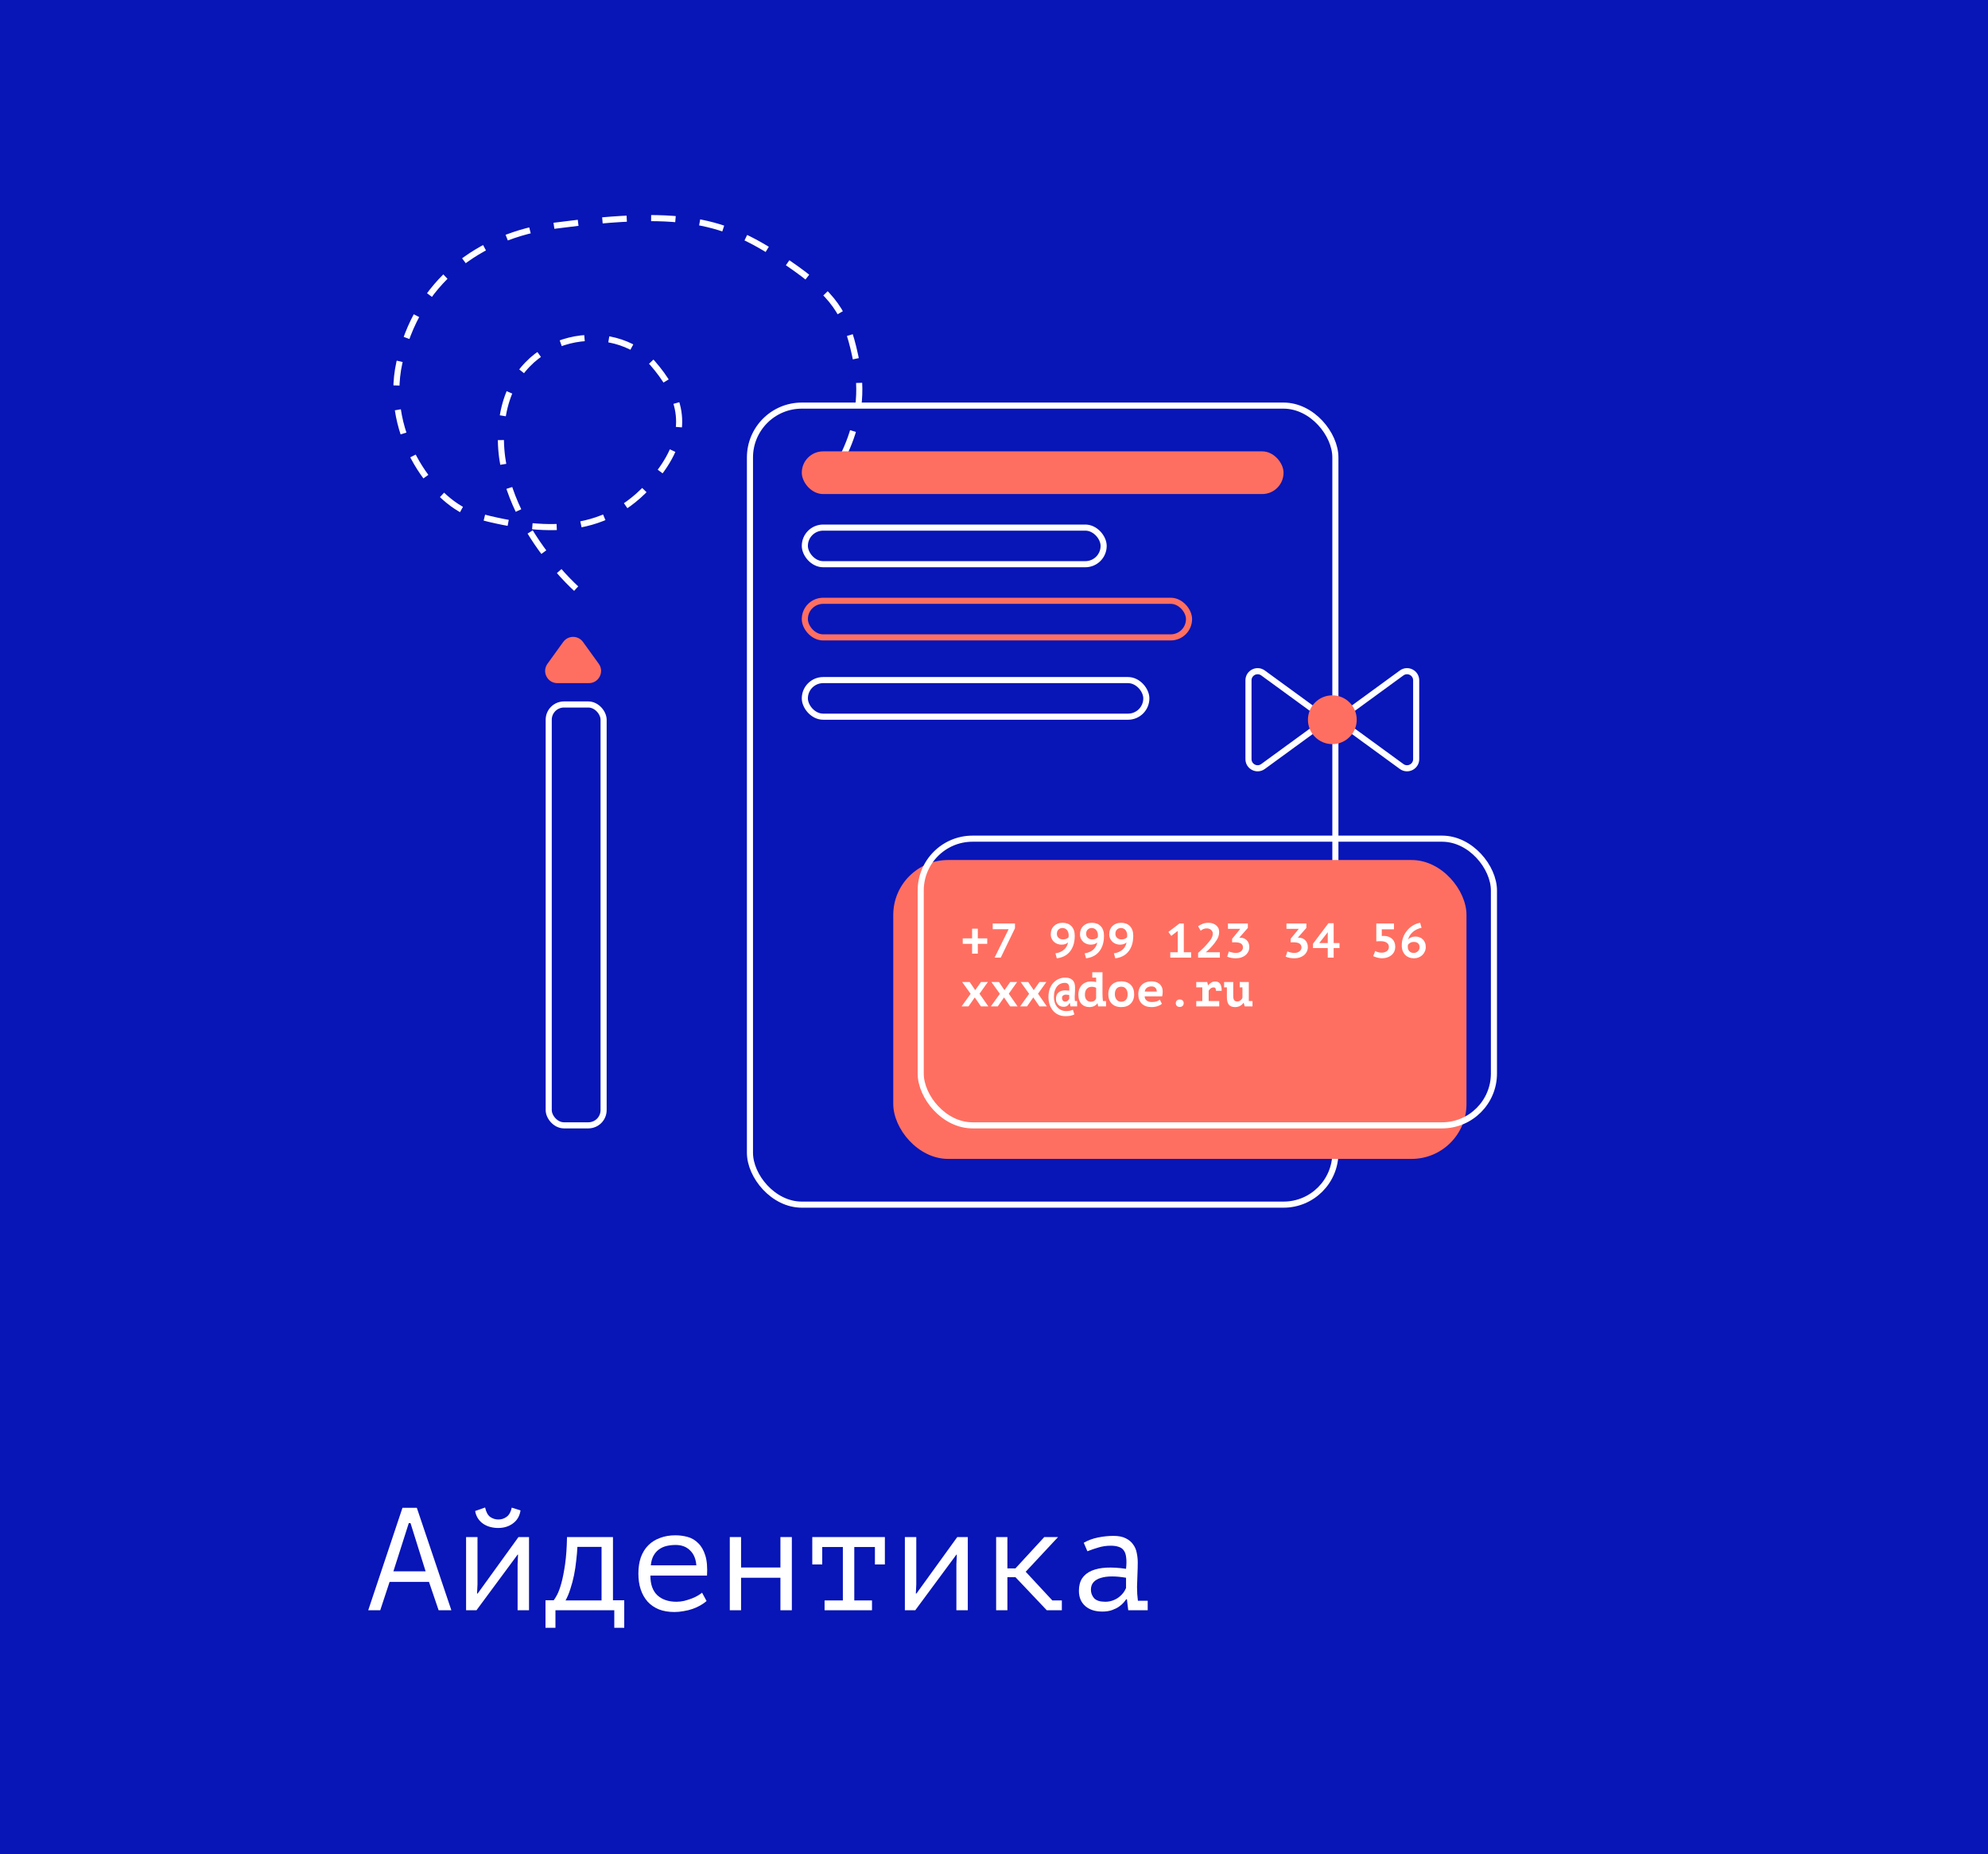 <svg width="326" height="304" viewBox="0 0 326 304" fill="none" xmlns="http://www.w3.org/2000/svg">
<rect width="326" height="304" fill="#0815B7"/>
<path d="M70.344 259.344H63.888L62.352 264H60.384L66 247.2H68.352L74.016 264H71.928L70.344 259.344ZM64.512 257.616H69.792L67.32 249.72H67.032L64.512 257.616Z" fill="white"/>
<path d="M84.878 256.464L84.95 254.88H84.878L78.134 264H76.43V252H78.302V259.752L78.23 261.264H78.326L85.022 252H86.75V264H84.878V256.464ZM79.55 247.152C79.71 247.888 79.982 248.4 80.366 248.688C80.766 248.976 81.222 249.12 81.734 249.12C82.246 249.12 82.702 248.968 83.102 248.664C83.502 248.36 83.774 247.864 83.918 247.176L85.358 247.632C85.214 248.56 84.798 249.272 84.11 249.768C83.438 250.264 82.63 250.512 81.686 250.512C81.254 250.512 80.822 250.456 80.39 250.344C79.974 250.232 79.598 250.064 79.262 249.84C78.926 249.616 78.638 249.328 78.398 248.976C78.158 248.624 77.998 248.208 77.918 247.728L79.55 247.152Z" fill="white"/>
<path d="M102.365 266.88H100.733V264H91.085V266.88H89.453V262.368H90.797C90.941 262.192 91.133 261.88 91.373 261.432C91.613 260.968 91.845 260.328 92.069 259.512C92.293 258.68 92.493 257.656 92.669 256.44C92.845 255.208 92.949 253.728 92.981 252H100.517V262.368H102.365V266.88ZM98.645 262.392V253.608H94.685C94.653 254.296 94.589 255.04 94.493 255.84C94.413 256.64 94.293 257.44 94.133 258.24C93.973 259.024 93.773 259.776 93.533 260.496C93.309 261.216 93.045 261.848 92.741 262.392H98.645Z" fill="white"/>
<path d="M115.868 262.488C115.58 262.744 115.236 262.984 114.836 263.208C114.452 263.432 114.028 263.624 113.564 263.784C113.1 263.944 112.612 264.064 112.1 264.144C111.604 264.24 111.1 264.288 110.588 264.288C109.628 264.288 108.78 264.144 108.044 263.856C107.308 263.552 106.692 263.128 106.196 262.584C105.7 262.024 105.324 261.36 105.068 260.592C104.812 259.824 104.684 258.96 104.684 258C104.684 256.992 104.82 256.096 105.092 255.312C105.38 254.528 105.788 253.872 106.316 253.344C106.844 252.816 107.484 252.416 108.236 252.144C108.988 251.856 109.828 251.712 110.756 251.712C111.428 251.712 112.092 251.8 112.748 251.976C113.404 252.152 113.98 252.488 114.476 252.984C114.988 253.464 115.38 254.136 115.652 255C115.924 255.848 116.02 256.952 115.94 258.312H106.652C106.652 259.752 107.036 260.832 107.804 261.552C108.588 262.256 109.628 262.608 110.924 262.608C111.356 262.608 111.78 262.56 112.196 262.464C112.628 262.352 113.036 262.224 113.42 262.08C113.804 261.936 114.14 261.776 114.428 261.6C114.732 261.424 114.964 261.264 115.124 261.12L115.868 262.488ZM110.804 253.296C110.276 253.296 109.772 253.352 109.292 253.464C108.828 253.576 108.412 253.768 108.044 254.04C107.692 254.296 107.396 254.64 107.156 255.072C106.932 255.488 106.788 256.008 106.724 256.632H114.188C114.108 255.576 113.764 254.76 113.156 254.184C112.564 253.592 111.78 253.296 110.804 253.296Z" fill="white"/>
<path d="M127.978 258.672H121.522V264H119.674V252H121.522V256.992H127.978V252H129.85V264H127.978V258.672Z" fill="white"/>
<path d="M133.201 252H145.105V256.488H143.473V253.632H140.089V262.392H142.993V264H135.217V262.392H138.217V253.632H134.833V256.488H133.201V252Z" fill="white"/>
<path d="M156.832 256.464L156.904 254.88H156.832L150.088 264H148.384V252H150.256V259.752L150.184 261.264H150.28L156.976 252H158.704V264H156.832V256.464Z" fill="white"/>
<path d="M166.518 258.576H165.198V264H163.35V252H165.198V257.136H166.518L171.246 252H173.502L168.198 257.688L172.566 262.392H174.126V264H171.654L166.518 258.576Z" fill="white"/>
<path d="M177.717 252.936C178.405 252.536 179.181 252.248 180.045 252.072C180.909 251.896 181.757 251.808 182.589 251.808C183.405 251.808 184.069 251.936 184.581 252.192C185.109 252.448 185.517 252.784 185.805 253.2C186.109 253.6 186.309 254.064 186.405 254.592C186.517 255.104 186.573 255.624 186.573 256.152C186.573 256.76 186.557 257.408 186.525 258.096C186.493 258.784 186.469 259.472 186.453 260.16C186.453 260.96 186.501 261.72 186.597 262.44H188.205V264H185.013L184.797 262.2H184.677C184.581 262.344 184.437 262.528 184.245 262.752C184.053 262.976 183.797 263.2 183.477 263.424C183.173 263.632 182.797 263.816 182.349 263.976C181.901 264.136 181.373 264.216 180.765 264.216C179.581 264.216 178.645 263.912 177.957 263.304C177.269 262.696 176.925 261.864 176.925 260.808C176.925 259.992 177.101 259.312 177.453 258.768C177.821 258.224 178.341 257.808 179.013 257.52C179.685 257.232 180.493 257.064 181.437 257.016C182.397 256.968 183.469 257.032 184.653 257.208C184.733 256.472 184.741 255.864 184.677 255.384C184.629 254.888 184.501 254.496 184.293 254.208C184.101 253.92 183.821 253.72 183.453 253.608C183.101 253.48 182.661 253.416 182.133 253.416C181.413 253.416 180.725 253.52 180.069 253.728C179.413 253.92 178.829 254.12 178.317 254.328L177.717 252.936ZM181.245 262.608C181.693 262.608 182.109 262.536 182.493 262.392C182.877 262.248 183.213 262.064 183.501 261.84C183.789 261.616 184.029 261.376 184.221 261.12C184.413 260.848 184.557 260.592 184.653 260.352V258.672C183.821 258.528 183.053 258.456 182.349 258.456C181.645 258.456 181.037 258.536 180.525 258.696C180.013 258.84 179.613 259.072 179.325 259.392C179.037 259.712 178.893 260.128 178.893 260.64C178.893 261.168 179.069 261.632 179.421 262.032C179.789 262.416 180.397 262.608 181.245 262.608Z" fill="white"/>
<path d="M92.359 105.247C93.157 104.141 94.805 104.141 95.603 105.247L98.188 108.83C99.143 110.152 98.198 112 96.566 112H91.396C89.764 112 88.819 110.152 89.774 108.83L92.359 105.247Z" fill="#FF6F61"/>
<path d="M215.971 116.788C216.792 117.387 216.792 118.613 215.971 119.212L207.115 125.67C206.124 126.393 204.731 125.685 204.731 124.458L204.731 111.542C204.731 110.315 206.124 109.607 207.115 110.33L215.971 116.788Z" stroke="white"/>
<path d="M220.991 119.212C220.17 118.613 220.17 117.387 220.991 116.788L229.847 110.33C230.838 109.607 232.231 110.315 232.231 111.542L232.231 124.458C232.231 125.685 230.838 126.393 229.847 125.67L220.991 119.212Z" stroke="white"/>
<rect x="122.981" y="66.5" width="96" height="131" rx="8.5" stroke="white"/>
<rect x="89.981" y="115.5" width="9" height="69" rx="2.5" stroke="white"/>
<rect x="146.481" y="141" width="94" height="49" rx="9" fill="#FF6F61"/>
<rect x="131.981" y="86.5" width="49" height="6" rx="3" stroke="white"/>
<rect x="131.981" y="111.5" width="56" height="6" rx="3" stroke="white"/>
<rect x="131.981" y="98.5" width="63" height="6" rx="3" stroke="#FF6F61"/>
<path d="M157.873 153.848H159.409V152.256H160.345V153.848H161.889V154.744H160.345V156.352H159.409V154.744H157.873V153.848ZM163.094 157L165.398 152.344H162.79V151.4H166.438V152.184L164.11 157H163.094ZM172.304 153.152C172.304 152.88 172.349 152.629 172.44 152.4C172.536 152.171 172.666 151.976 172.832 151.816C173.002 151.651 173.205 151.523 173.44 151.432C173.68 151.336 173.946 151.288 174.24 151.288C174.538 151.288 174.81 151.333 175.056 151.424C175.301 151.515 175.512 151.651 175.688 151.832C175.864 152.008 176 152.229 176.096 152.496C176.192 152.757 176.24 153.059 176.24 153.4C176.24 154.019 176.16 154.552 176 155C175.84 155.448 175.624 155.821 175.352 156.12C175.085 156.419 174.773 156.648 174.416 156.808C174.058 156.968 173.685 157.069 173.296 157.112L173.072 156.296C173.365 156.259 173.629 156.187 173.864 156.08C174.104 155.973 174.312 155.843 174.488 155.688C174.664 155.528 174.808 155.349 174.92 155.152C175.032 154.949 175.104 154.733 175.136 154.504C175.024 154.616 174.88 154.707 174.704 154.776C174.528 154.84 174.317 154.872 174.072 154.872H174.056C173.853 154.872 173.648 154.837 173.44 154.768C173.232 154.699 173.042 154.592 172.872 154.448C172.706 154.304 172.57 154.125 172.464 153.912C172.357 153.693 172.304 153.44 172.304 153.152ZM173.312 153.096C173.312 153.245 173.338 153.379 173.392 153.496C173.45 153.608 173.525 153.704 173.616 153.784C173.706 153.859 173.81 153.917 173.928 153.96C174.05 153.997 174.176 154.016 174.304 154.016C174.522 154.016 174.712 153.981 174.872 153.912C175.032 153.843 175.149 153.757 175.224 153.656C175.24 153.544 175.248 153.437 175.248 153.336C175.248 153.187 175.226 153.04 175.184 152.896C175.141 152.752 175.077 152.624 174.992 152.512C174.906 152.4 174.8 152.312 174.672 152.248C174.544 152.179 174.397 152.144 174.232 152.144C173.97 152.144 173.752 152.229 173.576 152.4C173.4 152.565 173.312 152.797 173.312 153.096ZM177.1 153.152C177.1 152.88 177.146 152.629 177.236 152.4C177.332 152.171 177.463 151.976 177.628 151.816C177.799 151.651 178.002 151.523 178.236 151.432C178.476 151.336 178.743 151.288 179.036 151.288C179.335 151.288 179.607 151.333 179.852 151.424C180.098 151.515 180.308 151.651 180.484 151.832C180.66 152.008 180.796 152.229 180.892 152.496C180.988 152.757 181.036 153.059 181.036 153.4C181.036 154.019 180.956 154.552 180.796 155C180.636 155.448 180.42 155.821 180.148 156.12C179.882 156.419 179.57 156.648 179.212 156.808C178.855 156.968 178.482 157.069 178.092 157.112L177.868 156.296C178.162 156.259 178.426 156.187 178.66 156.08C178.9 155.973 179.108 155.843 179.284 155.688C179.46 155.528 179.604 155.349 179.716 155.152C179.828 154.949 179.9 154.733 179.932 154.504C179.82 154.616 179.676 154.707 179.5 154.776C179.324 154.84 179.114 154.872 178.868 154.872H178.852C178.65 154.872 178.444 154.837 178.236 154.768C178.028 154.699 177.839 154.592 177.668 154.448C177.503 154.304 177.367 154.125 177.26 153.912C177.154 153.693 177.1 153.44 177.1 153.152ZM178.108 153.096C178.108 153.245 178.135 153.379 178.188 153.496C178.247 153.608 178.322 153.704 178.412 153.784C178.503 153.859 178.607 153.917 178.724 153.96C178.847 153.997 178.972 154.016 179.1 154.016C179.319 154.016 179.508 153.981 179.668 153.912C179.828 153.843 179.946 153.757 180.02 153.656C180.036 153.544 180.044 153.437 180.044 153.336C180.044 153.187 180.023 153.04 179.98 152.896C179.938 152.752 179.874 152.624 179.788 152.512C179.703 152.4 179.596 152.312 179.468 152.248C179.34 152.179 179.194 152.144 179.028 152.144C178.767 152.144 178.548 152.229 178.372 152.4C178.196 152.565 178.108 152.797 178.108 153.096ZM181.897 153.152C181.897 152.88 181.943 152.629 182.033 152.4C182.129 152.171 182.26 151.976 182.425 151.816C182.596 151.651 182.799 151.523 183.033 151.432C183.273 151.336 183.54 151.288 183.833 151.288C184.132 151.288 184.404 151.333 184.649 151.424C184.895 151.515 185.105 151.651 185.281 151.832C185.457 152.008 185.593 152.229 185.689 152.496C185.785 152.757 185.833 153.059 185.833 153.4C185.833 154.019 185.753 154.552 185.593 155C185.433 155.448 185.217 155.821 184.945 156.12C184.679 156.419 184.367 156.648 184.009 156.808C183.652 156.968 183.279 157.069 182.889 157.112L182.665 156.296C182.959 156.259 183.223 156.187 183.457 156.08C183.697 155.973 183.905 155.843 184.081 155.688C184.257 155.528 184.401 155.349 184.513 155.152C184.625 154.949 184.697 154.733 184.729 154.504C184.617 154.616 184.473 154.707 184.297 154.776C184.121 154.84 183.911 154.872 183.665 154.872H183.649C183.447 154.872 183.241 154.837 183.033 154.768C182.825 154.699 182.636 154.592 182.465 154.448C182.3 154.304 182.164 154.125 182.057 153.912C181.951 153.693 181.897 153.44 181.897 153.152ZM182.905 153.096C182.905 153.245 182.932 153.379 182.985 153.496C183.044 153.608 183.119 153.704 183.209 153.784C183.3 153.859 183.404 153.917 183.521 153.96C183.644 153.997 183.769 154.016 183.897 154.016C184.116 154.016 184.305 153.981 184.465 153.912C184.625 153.843 184.743 153.757 184.817 153.656C184.833 153.544 184.841 153.437 184.841 153.336C184.841 153.187 184.82 153.04 184.777 152.896C184.735 152.752 184.671 152.624 184.585 152.512C184.5 152.4 184.393 152.312 184.265 152.248C184.137 152.179 183.991 152.144 183.825 152.144C183.564 152.144 183.345 152.229 183.169 152.4C182.993 152.565 182.905 152.797 182.905 153.096ZM191.907 156.12H193.131V152.624L192.075 153.432L191.595 152.792L193.419 151.4H194.123V156.12H195.323V157H191.907V156.12ZM200.04 157H196.472V156.224C196.536 156.171 196.616 156.101 196.712 156.016C196.808 155.925 196.915 155.824 197.032 155.712C197.155 155.6 197.283 155.477 197.416 155.344C197.549 155.211 197.68 155.072 197.808 154.928C197.989 154.725 198.147 154.541 198.28 154.376C198.419 154.211 198.531 154.056 198.616 153.912C198.707 153.763 198.773 153.619 198.816 153.48C198.859 153.336 198.88 153.189 198.88 153.04C198.88 152.933 198.856 152.829 198.808 152.728C198.76 152.627 198.693 152.539 198.608 152.464C198.523 152.384 198.419 152.323 198.296 152.28C198.179 152.232 198.048 152.208 197.904 152.208C197.712 152.208 197.536 152.237 197.376 152.296C197.221 152.355 197.059 152.453 196.888 152.592L196.472 151.856C196.696 151.696 196.944 151.563 197.216 151.456C197.493 151.344 197.811 151.288 198.168 151.288C198.397 151.288 198.616 151.32 198.824 151.384C199.037 151.448 199.224 151.544 199.384 151.672C199.549 151.795 199.68 151.949 199.776 152.136C199.872 152.323 199.92 152.539 199.92 152.784C199.92 152.955 199.904 153.115 199.872 153.264C199.845 153.408 199.8 153.555 199.736 153.704C199.677 153.848 199.597 153.997 199.496 154.152C199.4 154.307 199.283 154.475 199.144 154.656C199.037 154.795 198.92 154.936 198.792 155.08C198.669 155.219 198.547 155.352 198.424 155.48C198.301 155.608 198.179 155.728 198.056 155.84C197.939 155.952 197.832 156.045 197.736 156.12H200.04V157ZM202.637 156.232C202.813 156.232 202.973 156.211 203.117 156.168C203.266 156.12 203.391 156.056 203.493 155.976C203.599 155.891 203.682 155.795 203.741 155.688C203.799 155.576 203.829 155.456 203.829 155.328C203.829 155.168 203.794 155.035 203.725 154.928C203.661 154.816 203.57 154.728 203.453 154.664C203.335 154.6 203.194 154.555 203.029 154.528C202.863 154.501 202.685 154.488 202.493 154.488H202.045V153.92L203.389 152.28H201.365V151.4H204.629V152.128L203.221 153.736H203.405C203.591 153.736 203.773 153.768 203.949 153.832C204.125 153.896 204.279 153.992 204.413 154.12C204.551 154.248 204.661 154.408 204.741 154.6C204.826 154.792 204.869 155.013 204.869 155.264C204.869 155.568 204.805 155.835 204.677 156.064C204.554 156.293 204.389 156.488 204.181 156.648C203.978 156.803 203.743 156.92 203.477 157C203.21 157.075 202.935 157.112 202.653 157.112C202.413 157.112 202.173 157.091 201.933 157.048C201.693 157.005 201.461 156.939 201.237 156.848L201.517 155.984C201.565 156.011 201.629 156.037 201.709 156.064C201.794 156.091 201.887 156.117 201.989 156.144C202.095 156.171 202.202 156.192 202.309 156.208C202.421 156.224 202.53 156.232 202.637 156.232ZM212.231 156.232C212.407 156.232 212.567 156.211 212.711 156.168C212.86 156.12 212.985 156.056 213.087 155.976C213.193 155.891 213.276 155.795 213.335 155.688C213.393 155.576 213.423 155.456 213.423 155.328C213.423 155.168 213.388 155.035 213.319 154.928C213.255 154.816 213.164 154.728 213.047 154.664C212.929 154.6 212.788 154.555 212.623 154.528C212.457 154.501 212.279 154.488 212.087 154.488H211.639V153.92L212.983 152.28H210.959V151.4H214.223V152.128L212.815 153.736H212.999C213.185 153.736 213.367 153.768 213.543 153.832C213.719 153.896 213.873 153.992 214.007 154.12C214.145 154.248 214.255 154.408 214.335 154.6C214.42 154.792 214.463 155.013 214.463 155.264C214.463 155.568 214.399 155.835 214.271 156.064C214.148 156.293 213.983 156.488 213.775 156.648C213.572 156.803 213.337 156.92 213.071 157C212.804 157.075 212.529 157.112 212.247 157.112C212.007 157.112 211.767 157.091 211.527 157.048C211.287 157.005 211.055 156.939 210.831 156.848L211.111 155.984C211.159 156.011 211.223 156.037 211.303 156.064C211.388 156.091 211.481 156.117 211.583 156.144C211.689 156.171 211.796 156.192 211.903 156.208C212.015 156.224 212.124 156.232 212.231 156.232ZM219.659 155.44H218.699V157H217.731V155.44H215.307V154.728L217.843 151.36H218.699V154.608H219.659V155.44ZM217.731 152.832L216.339 154.608H217.731V152.832ZM226.533 156.192C226.709 156.192 226.872 156.171 227.021 156.128C227.171 156.085 227.299 156.024 227.405 155.944C227.517 155.864 227.603 155.765 227.661 155.648C227.725 155.531 227.757 155.397 227.757 155.248C227.757 154.955 227.64 154.725 227.405 154.56C227.176 154.389 226.829 154.304 226.365 154.304C226.307 154.304 226.237 154.307 226.157 154.312C226.083 154.312 226.011 154.315 225.941 154.32C225.861 154.325 225.779 154.328 225.693 154.328V151.4H228.589V152.36H226.589V153.456C226.632 153.456 226.675 153.453 226.717 153.448C226.755 153.448 226.789 153.448 226.821 153.448C226.859 153.443 226.891 153.44 226.917 153.44C227.184 153.44 227.432 153.48 227.661 153.56C227.891 153.635 228.091 153.749 228.261 153.904C228.432 154.059 228.563 154.248 228.653 154.472C228.749 154.691 228.797 154.933 228.797 155.2C228.797 155.515 228.739 155.792 228.621 156.032C228.504 156.267 228.344 156.464 228.141 156.624C227.939 156.784 227.704 156.907 227.437 156.992C227.171 157.072 226.885 157.112 226.581 157.112C226.464 157.112 226.339 157.099 226.205 157.072C226.072 157.051 225.941 157.024 225.813 156.992C225.685 156.955 225.565 156.915 225.453 156.872C225.347 156.829 225.256 156.789 225.181 156.752L225.517 155.92C225.608 155.973 225.747 156.032 225.933 156.096C226.125 156.16 226.325 156.192 226.533 156.192ZM233.802 155.264C233.802 155.525 233.751 155.768 233.65 155.992C233.554 156.216 233.421 156.411 233.25 156.576C233.079 156.741 232.874 156.872 232.634 156.968C232.399 157.064 232.146 157.112 231.874 157.112C231.597 157.112 231.335 157.069 231.09 156.984C230.85 156.893 230.639 156.76 230.458 156.584C230.277 156.408 230.133 156.187 230.026 155.92C229.919 155.653 229.866 155.344 229.866 154.992C229.866 154.464 229.957 153.984 230.138 153.552C230.325 153.12 230.562 152.747 230.85 152.432C231.138 152.112 231.461 151.856 231.818 151.664C232.175 151.467 232.53 151.341 232.882 151.288L233.114 152.112C232.831 152.165 232.567 152.253 232.322 152.376C232.077 152.493 231.858 152.637 231.666 152.808C231.474 152.979 231.311 153.168 231.178 153.376C231.05 153.584 230.962 153.8 230.914 154.024C231.021 153.891 231.181 153.779 231.394 153.688C231.607 153.592 231.842 153.544 232.098 153.544C232.338 153.544 232.562 153.584 232.77 153.664C232.978 153.739 233.157 153.851 233.306 154C233.461 154.144 233.581 154.323 233.666 154.536C233.757 154.749 233.802 154.992 233.802 155.264ZM232.794 155.304C232.794 155.016 232.706 154.797 232.53 154.648C232.359 154.499 232.127 154.424 231.834 154.424C231.621 154.424 231.429 154.472 231.258 154.568C231.087 154.664 230.962 154.776 230.882 154.904C230.871 154.963 230.863 155.029 230.858 155.104C230.858 155.173 230.858 155.229 230.858 155.272C230.858 155.4 230.879 155.523 230.922 155.64C230.965 155.757 231.026 155.861 231.106 155.952C231.191 156.037 231.293 156.107 231.41 156.16C231.527 156.208 231.663 156.232 231.818 156.232C231.941 156.232 232.061 156.211 232.178 156.168C232.295 156.12 232.399 156.056 232.49 155.976C232.581 155.896 232.653 155.8 232.706 155.688C232.765 155.571 232.794 155.443 232.794 155.304Z" fill="white"/>
<path d="M159.169 162.936L157.777 161H159.017L159.921 162.336L160.865 161H161.993L160.625 162.92L162.073 165H160.865L159.849 163.528L158.817 165H157.681L159.169 162.936ZM163.966 162.936L162.574 161H163.814L164.718 162.336L165.662 161H166.79L165.422 162.92L166.87 165H165.662L164.646 163.528L163.614 165H162.478L163.966 162.936ZM168.763 162.936L167.371 161H168.611L169.515 162.336L170.459 161H171.587L170.219 162.92L171.667 165H170.459L169.443 163.528L168.411 165H167.275L168.763 162.936ZM174.656 160.28C174.981 160.28 175.25 160.325 175.464 160.416C175.677 160.507 175.842 160.627 175.96 160.776C176.082 160.92 176.168 161.088 176.216 161.28C176.264 161.472 176.288 161.669 176.288 161.872C176.288 162.117 176.285 162.328 176.28 162.504C176.274 162.68 176.266 162.832 176.256 162.96C176.25 163.088 176.245 163.197 176.24 163.288C176.234 163.373 176.232 163.453 176.232 163.528C176.232 163.64 176.237 163.765 176.248 163.904C176.258 163.979 176.266 164.051 176.272 164.12H176.632V165H175.544L175.44 164.456H175.4C175.346 164.536 175.29 164.613 175.232 164.688C175.178 164.763 175.112 164.829 175.032 164.888C174.957 164.941 174.869 164.984 174.768 165.016C174.666 165.048 174.544 165.064 174.4 165.064C174.208 165.064 174.034 165.029 173.88 164.96C173.725 164.891 173.594 164.797 173.488 164.68C173.381 164.563 173.298 164.427 173.24 164.272C173.186 164.117 173.16 163.952 173.16 163.776C173.16 163.323 173.29 162.976 173.552 162.736C173.813 162.491 174.173 162.368 174.632 162.368C174.728 162.368 174.829 162.373 174.936 162.384C175.042 162.395 175.173 162.405 175.328 162.416C175.338 162.363 175.344 162.309 175.344 162.256V162.104C175.344 162.003 175.338 161.896 175.328 161.784C175.322 161.672 175.296 161.568 175.248 161.472C175.2 161.376 175.125 161.296 175.024 161.232C174.922 161.168 174.778 161.136 174.592 161.136C174.362 161.136 174.141 161.181 173.928 161.272C173.714 161.363 173.525 161.504 173.36 161.696C173.2 161.883 173.069 162.123 172.968 162.416C172.872 162.704 172.824 163.048 172.824 163.448C172.824 163.768 172.869 164.069 172.96 164.352C173.05 164.635 173.181 164.88 173.352 165.088C173.528 165.301 173.741 165.467 173.992 165.584C174.248 165.707 174.541 165.768 174.872 165.768C175.026 165.768 175.202 165.749 175.4 165.712C175.597 165.675 175.776 165.619 175.936 165.544L176.184 166.312C175.965 166.419 175.741 166.493 175.512 166.536C175.288 166.579 175.029 166.6 174.736 166.6C174.277 166.6 173.872 166.515 173.52 166.344C173.173 166.179 172.882 165.952 172.648 165.664C172.413 165.376 172.234 165.043 172.112 164.664C171.989 164.285 171.928 163.883 171.928 163.456C171.928 162.912 172.008 162.443 172.168 162.048C172.328 161.648 172.538 161.317 172.8 161.056C173.061 160.795 173.352 160.6 173.672 160.472C173.997 160.344 174.325 160.28 174.656 160.28ZM174.64 164.208C174.826 164.208 174.973 164.163 175.08 164.072C175.192 163.976 175.277 163.875 175.336 163.768V163.128C175.282 163.117 175.202 163.107 175.096 163.096C174.989 163.08 174.874 163.072 174.752 163.072C174.597 163.072 174.458 163.117 174.336 163.208C174.213 163.293 174.152 163.429 174.152 163.616C174.152 163.765 174.192 163.901 174.272 164.024C174.352 164.147 174.474 164.208 174.64 164.208ZM179.116 159.4H180.788V162.856C180.788 163.256 180.81 163.651 180.852 164.04C180.852 164.067 180.855 164.093 180.86 164.12H181.372V165H180.084L179.98 164.488H179.948C179.895 164.584 179.823 164.669 179.732 164.744C179.642 164.819 179.54 164.885 179.428 164.944C179.316 164.997 179.194 165.037 179.06 165.064C178.927 165.096 178.794 165.112 178.66 165.112C178.41 165.112 178.172 165.072 177.948 164.992C177.73 164.912 177.538 164.789 177.372 164.624C177.207 164.453 177.076 164.24 176.98 163.984C176.884 163.723 176.836 163.416 176.836 163.064C176.836 162.723 176.887 162.419 176.988 162.152C177.095 161.885 177.239 161.661 177.42 161.48C177.607 161.293 177.826 161.152 178.076 161.056C178.327 160.955 178.602 160.904 178.9 160.904C179.066 160.904 179.22 160.915 179.364 160.936C179.514 160.952 179.642 160.981 179.748 161.024V160.28H179.116V159.4ZM178.9 164.232C179.103 164.232 179.282 164.184 179.436 164.088C179.596 163.987 179.7 163.843 179.748 163.656V161.96C179.674 161.901 179.57 161.859 179.436 161.832C179.308 161.8 179.172 161.784 179.028 161.784C178.884 161.784 178.743 161.808 178.604 161.856C178.471 161.904 178.351 161.981 178.244 162.088C178.143 162.189 178.06 162.323 177.996 162.488C177.938 162.653 177.908 162.856 177.908 163.096C177.908 163.437 177.994 163.712 178.164 163.92C178.335 164.128 178.58 164.232 178.9 164.232ZM181.745 163C181.745 162.664 181.796 162.365 181.897 162.104C181.999 161.843 182.143 161.621 182.329 161.44C182.516 161.259 182.737 161.123 182.993 161.032C183.255 160.936 183.545 160.888 183.865 160.888C184.201 160.888 184.5 160.939 184.761 161.04C185.028 161.141 185.252 161.285 185.433 161.472C185.615 161.653 185.751 161.875 185.841 162.136C185.937 162.397 185.985 162.685 185.985 163C185.985 163.336 185.935 163.635 185.833 163.896C185.732 164.157 185.588 164.379 185.401 164.56C185.215 164.741 184.991 164.88 184.729 164.976C184.473 165.067 184.185 165.112 183.865 165.112C183.529 165.112 183.228 165.061 182.961 164.96C182.7 164.859 182.479 164.717 182.297 164.536C182.116 164.349 181.977 164.125 181.881 163.864C181.791 163.603 181.745 163.315 181.745 163ZM182.817 163C182.817 163.176 182.841 163.339 182.889 163.488C182.937 163.637 183.007 163.768 183.097 163.88C183.188 163.992 183.297 164.08 183.425 164.144C183.553 164.203 183.7 164.232 183.865 164.232C184.175 164.232 184.425 164.133 184.617 163.936C184.815 163.739 184.913 163.427 184.913 163C184.913 162.632 184.823 162.336 184.641 162.112C184.46 161.883 184.201 161.768 183.865 161.768C183.716 161.768 183.577 161.792 183.449 161.84C183.321 161.883 183.209 161.955 183.113 162.056C183.023 162.157 182.951 162.285 182.897 162.44C182.844 162.595 182.817 162.781 182.817 163ZM190.534 164.576C190.465 164.64 190.374 164.704 190.262 164.768C190.156 164.827 190.028 164.883 189.878 164.936C189.734 164.989 189.574 165.032 189.398 165.064C189.222 165.096 189.036 165.112 188.838 165.112C188.497 165.112 188.19 165.064 187.918 164.968C187.652 164.872 187.425 164.733 187.238 164.552C187.052 164.365 186.908 164.144 186.806 163.888C186.71 163.627 186.662 163.331 186.662 163C186.662 162.648 186.718 162.341 186.83 162.08C186.942 161.813 187.094 161.592 187.286 161.416C187.484 161.24 187.713 161.109 187.974 161.024C188.236 160.933 188.518 160.888 188.822 160.888C189.025 160.888 189.233 160.915 189.446 160.968C189.665 161.021 189.865 161.115 190.046 161.248C190.228 161.376 190.374 161.549 190.486 161.768C190.604 161.987 190.662 162.264 190.662 162.6C190.662 162.829 190.636 163.077 190.582 163.344H187.702C187.708 163.515 187.742 163.659 187.806 163.776C187.876 163.893 187.964 163.989 188.07 164.064C188.182 164.139 188.308 164.195 188.446 164.232C188.59 164.264 188.742 164.28 188.902 164.28C189.222 164.28 189.484 164.243 189.686 164.168C189.894 164.093 190.062 164.003 190.19 163.896L190.534 164.576ZM188.806 161.72C188.668 161.72 188.537 161.739 188.414 161.776C188.292 161.813 188.18 161.869 188.078 161.944C187.982 162.013 187.902 162.101 187.838 162.208C187.774 162.315 187.737 162.435 187.726 162.568H189.694C189.694 162.307 189.62 162.101 189.47 161.952C189.326 161.797 189.105 161.72 188.806 161.72ZM192.811 164.472C192.811 164.285 192.87 164.139 192.987 164.032C193.104 163.92 193.259 163.864 193.451 163.864C193.654 163.864 193.814 163.92 193.931 164.032C194.048 164.139 194.107 164.285 194.107 164.472C194.107 164.659 194.048 164.808 193.931 164.92C193.814 165.032 193.654 165.088 193.451 165.088C193.259 165.088 193.104 165.032 192.987 164.92C192.87 164.808 192.811 164.659 192.811 164.472ZM196.168 164.12H197.16V161.88H196.168V161H197.968L198.088 161.528H198.12C198.269 161.352 198.44 161.205 198.632 161.088C198.824 160.971 199.048 160.912 199.304 160.912C199.624 160.912 199.875 161.029 200.056 161.264C200.243 161.499 200.336 161.891 200.336 162.44H199.4C199.4 162.248 199.371 162.109 199.312 162.024C199.259 161.933 199.171 161.888 199.048 161.888C198.835 161.888 198.661 161.941 198.528 162.048C198.4 162.155 198.291 162.277 198.2 162.416V164.12H199.936V165H196.168V164.12ZM203.293 161H204.781V163.784C204.781 163.896 204.781 164.008 204.781 164.12H205.389V165H204.125L203.941 164.408H203.909C203.786 164.611 203.602 164.779 203.357 164.912C203.111 165.045 202.839 165.112 202.541 165.112C202.338 165.112 202.151 165.085 201.981 165.032C201.815 164.979 201.674 164.891 201.557 164.768C201.439 164.645 201.349 164.48 201.285 164.272C201.221 164.064 201.189 163.803 201.189 163.488V161.88H200.733V161H202.229V163.272C202.229 163.597 202.279 163.832 202.381 163.976C202.487 164.12 202.653 164.192 202.877 164.192C203.074 164.192 203.25 164.133 203.405 164.016C203.565 163.899 203.677 163.755 203.741 163.584V161.88H203.293V161Z" fill="white"/>
<rect x="150.981" y="137.5" width="94" height="47" rx="8.5" stroke="white"/>
<circle cx="218.481" cy="118" r="3.5" fill="#FF6F61" stroke="#FF6F61"/>
<path d="M94.481 96.5C94.481 96.5 79.728 83.416 82.481 68C84.981 54 100.806 52.421 106.981 59.5C111.343 64.5 113.481 70 108.481 77C100.875 87.648 90.481 87.859 77.981 84.5C71.481 82.753 62.864 71.449 65.481 59.5C68.388 46.227 78.481 38.645 90.981 37C112.981 34.105 119.559 36.199 130.481 44C137.481 49 139.026 52.203 140.481 59.5C142.805 71.157 134.991 79.788 134.991 79.788" stroke="white" stroke-dasharray="4 4"/>
<rect x="131.481" y="74" width="79" height="7" rx="3.5" fill="#FF6F61"/>
</svg>
